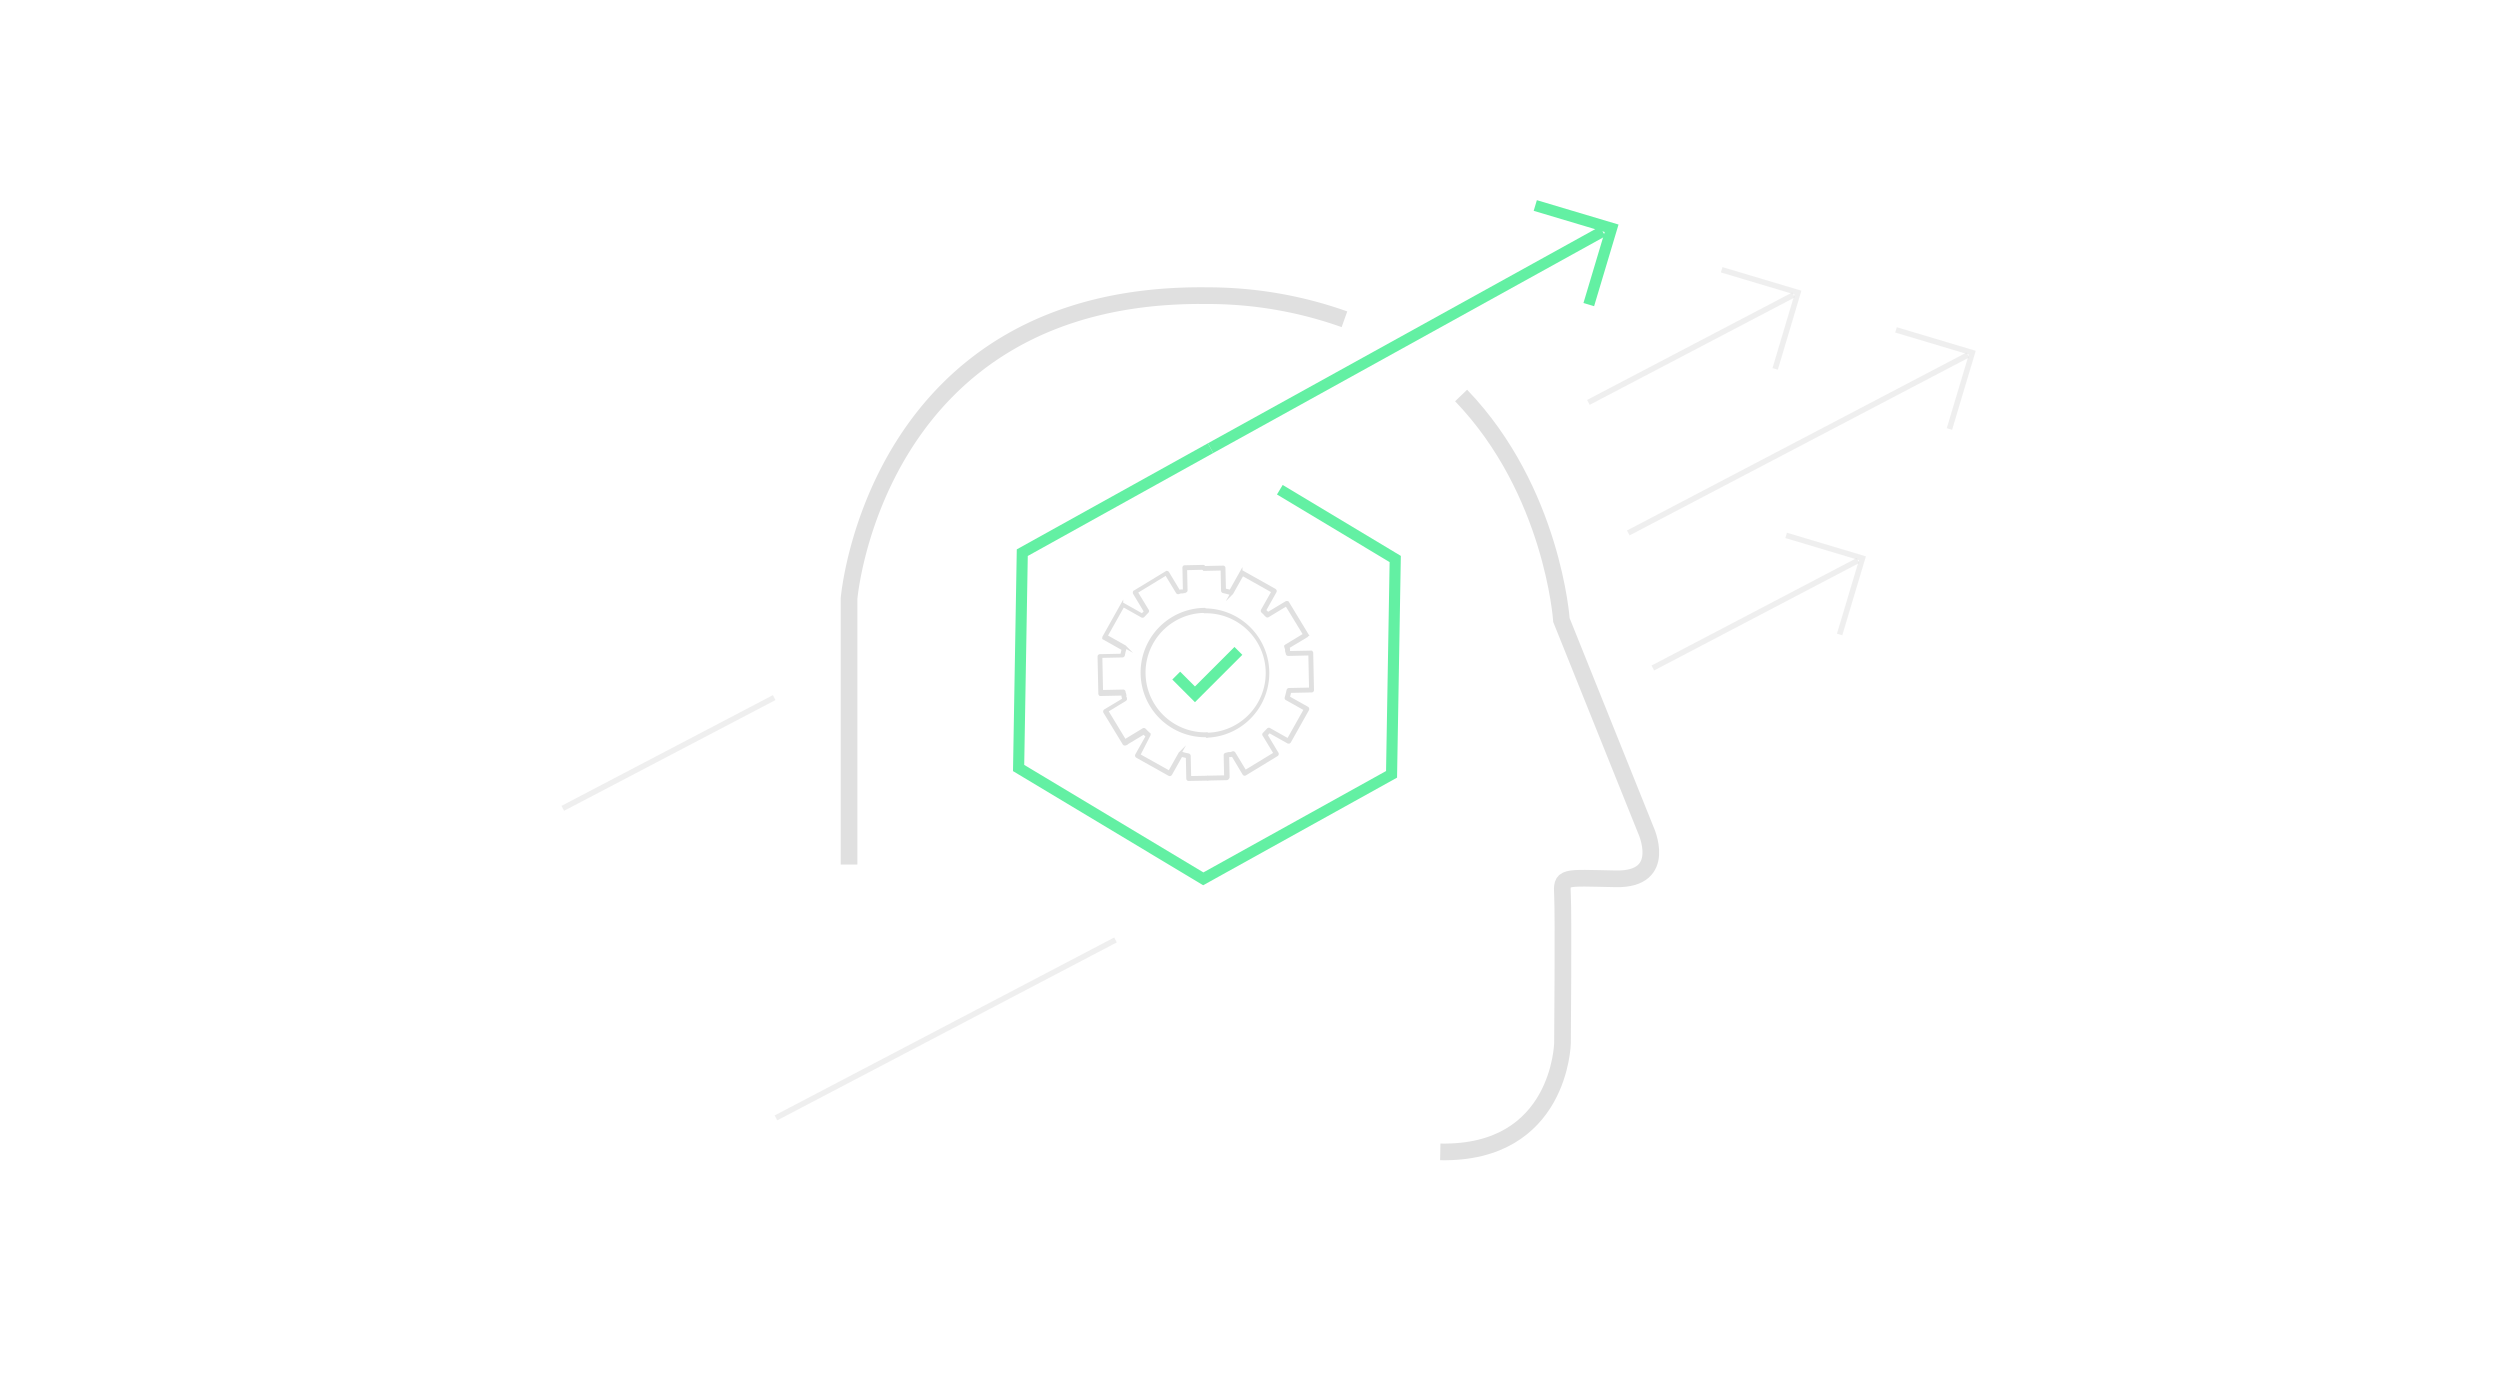 <svg id="Layer_1" data-name="Layer 1" xmlns="http://www.w3.org/2000/svg" viewBox="0 0 450 250"><defs><style>.cls-1,.cls-2,.cls-3{fill:none;}.cls-1{stroke:#63f0a3;stroke-width:2px;}.cls-1,.cls-2,.cls-3,.cls-4{stroke-miterlimit:10;}.cls-2,.cls-3,.cls-4{stroke:#e0e0e0;}.cls-2{stroke-width:3px;}.cls-3{opacity:0.5;}.cls-4{fill:#e0e0e0;stroke-width:0.5px;}</style></defs><polyline class="cls-1" points="217.9 80.67 184.01 99.48 183.35 138.24 216.59 158.19 250.48 139.38 251.14 100.62 230.37 88.15"/><line class="cls-1" x1="288.47" y1="41.65" x2="217.9" y2="80.67"/><g id="Group_1606" data-name="Group 1606"><g id="Group_1604" data-name="Group 1604"><g id="Group_1563" data-name="Group 1563"><g id="Group_1562" data-name="Group 1562"><g id="Group_1561" data-name="Group 1561"><path id="Path_1320-2" data-name="Path 1320-2" class="cls-2" d="M263,71.19c16.49,17.16,18.06,40.43,18.06,40.43l15.15,37.7s4.26,9.05-5.35,8.87-9.8-.56-9.61,2.95,0,26.62,0,26.62-.37,20-22,19.58"/><path id="Path_1320-2-2" data-name="Path 1320-2" class="cls-2" d="M152.83,155.61V107.74s4.62-55.26,64.49-54.52A73.28,73.28,0,0,1,242,57.47"/></g></g></g></g></g><polyline class="cls-1" points="276.35 36.99 290.09 41.09 285.98 54.83"/><polyline class="cls-3" points="341.28 59.38 355.01 63.48 350.9 77.22"/><line class="cls-3" x1="293.09" y1="95.93" x2="354.21" y2="63.9"/><polyline class="cls-3" points="321.51 96.37 335.24 100.48 331.13 114.21"/><line class="cls-3" x1="297.51" y1="120.24" x2="334.44" y2="100.89"/><polyline class="cls-3" points="309.9 48.56 323.63 52.66 319.53 66.4"/><line class="cls-3" x1="285.91" y1="72.43" x2="322.84" y2="53.08"/><line class="cls-3" x1="139.67" y1="201.22" x2="200.79" y2="169.19"/><line class="cls-3" x1="101.3" y1="145.5" x2="139.35" y2="125.57"/><g id="Group_1565" data-name="Group 1565"><g id="Group_1558" data-name="Group 1558"><g id="Group_1554" data-name="Group 1554"><g id="Group_1551" data-name="Group 1551"><g id="Path_607" data-name="Path 607"><path class="cls-4" d="M217.22,132.15a.18.18,0,0,1,.19.18.17.17,0,0,1-.18.19h0"/></g></g><g id="Group_1553" data-name="Group 1553"><g id="Group_1550" data-name="Group 1550"><g id="Path_606-2" data-name="Path 606-2"><path class="cls-4" d="M220.79,140.18l-3.32.07a.18.18,0,0,1-.19-.18.18.18,0,0,1,.18-.2l3.13-.06-.08-3.87a.19.19,0,0,1,.15-.19l.47-.12a.68.68,0,0,1,.23,0h0a.25.25,0,0,1,.12,0l.2-.06.25-.09a.2.2,0,0,1,.21.09l2,3.3,5.36-3.26-2-3.3a.17.17,0,0,1,0-.22l.78-.81a.18.18,0,0,1,.22,0l3.36,1.89,3.08-5.48-3.36-1.89a.17.17,0,0,1-.08-.23c.05-.18.1-.39.17-.64l.16-.68a.2.2,0,0,1,.18-.16l3.87-.08-.13-6.28-3.87.09a.19.19,0,0,1-.19-.15v0c0-.15-.08-.28-.12-.45a.68.68,0,0,1,0-.23v0a.2.2,0,0,1,0-.11,1.59,1.59,0,0,1-.07-.2c0-.08-.06-.15-.08-.25a.2.2,0,0,1,.09-.21l3.3-2-3.26-5.36-3.3,2a.17.17,0,0,1-.22,0l-.12-.11a1.54,1.54,0,0,1-.17-.19l-.52-.5a.2.2,0,0,1,0-.22l1.9-3.36-5.48-3.08-1.89,3.36a.17.17,0,0,1-.23.08l-.64-.17-.68-.16a.2.2,0,0,1-.16-.18l-.08-3.89-3.13.07a.18.18,0,0,1-.19-.19.18.18,0,0,1,.18-.19l3.32-.07a.17.17,0,0,1,.19.19l.09,3.92.53.12a3.51,3.51,0,0,1,.53.14l1.91-3.4a.2.2,0,0,1,.26-.08l5.8,3.26s.08.07.1.11,0,.09,0,.15l-1.91,3.4.42.4,0,0,.16.17,0,0,3.33-2a.36.36,0,0,1,.15,0c.06,0,.1,0,.12.09l3.45,5.69a.18.18,0,0,1-.07.26l-3.33,2s0,.06,0,.08.06.15.08.24v.06a.3.3,0,0,1,0,.15s0,.07,0,.11v0c0,.11.07.22.09.32l3.9-.08a.17.17,0,0,1,.19.18l.14,6.66a.18.18,0,0,1-.19.19l-3.9.08-.12.53c-.05.21-.09.38-.14.53l3.4,1.91a.22.22,0,0,1,.08.26l-3.26,5.8a.27.27,0,0,1-.11.1c-.05,0-.09,0-.15,0l-3.4-1.91-.57.6,2,3.34a.18.18,0,0,1,0,.15.13.13,0,0,1-.09.11l-5.68,3.46a.18.18,0,0,1-.26-.07l-2-3.34-.07,0c-.08,0-.15.06-.24.08h-.06l-.15,0-.11,0h0L221,136l.08,3.9C221,140.1,220.9,140.18,220.79,140.18Z"/></g><g id="Path_607-2" data-name="Path 607-2"><path class="cls-4" d="M217.31,132.52a.18.18,0,0,1-.19-.18.18.18,0,0,1,.18-.2,11,11,0,1,0-.45-22,.18.18,0,0,1-.19-.19.17.17,0,0,1,.18-.19,11.39,11.39,0,0,1,.47,22.77Z"/></g></g></g></g></g></g><g id="Group_1565-2" data-name="Group 1565"><g id="Group_1558-2" data-name="Group 1558"><g id="Group_1554-2" data-name="Group 1554"><g id="Group_1551-2" data-name="Group 1551"><g id="Path_607-2-2" data-name="Path 607"><path class="cls-4" d="M216.81,110.07a.2.2,0,0,1-.2-.19.18.18,0,0,1,.19-.19h0"/></g></g><g id="Group_1553-2" data-name="Group 1553"><g id="Group_1550-2" data-name="Group 1550"><g id="Path_606-2-2" data-name="Path 606-2"><path class="cls-4" d="M213.24,102l3.31-.07a.19.19,0,0,1,.2.19.18.18,0,0,1-.19.19l-3.13.07.08,3.86a.17.17,0,0,1-.14.19l-.47.13a.68.68,0,0,1-.23,0h0a.2.2,0,0,1-.11,0l-.21.06-.24.08a.19.19,0,0,1-.21-.09l-2-3.3-5.36,3.27,2,3.29a.17.17,0,0,1,0,.23l-.77.81a.21.21,0,0,1-.23,0l-3.36-1.89-3.07,5.47,3.36,1.9a.16.16,0,0,1,.08.22l-.18.65-.15.68a.21.21,0,0,1-.19.15l-3.86.08.13,6.28,3.86-.08a.18.18,0,0,1,.19.15v0c0,.15.08.28.12.45a.62.62,0,0,1,0,.22v0a.23.23,0,0,1,0,.11c0,.08,0,.13.06.21s.06.15.08.24a.18.18,0,0,1-.09.21l-3.29,2,3.26,5.37,3.29-2a.18.18,0,0,1,.23,0l.12.11c.05.06.11.11.17.19l.52.49a.2.2,0,0,1,0,.23L205,135.91l5.48,3.07,1.89-3.36a.18.18,0,0,1,.22-.08l.65.18.68.15a.23.23,0,0,1,.16.19l.08,3.88,3.13-.06a.18.18,0,0,1,.19.18.19.19,0,0,1-.19.2l-3.32.06a.17.17,0,0,1-.19-.18l-.08-3.92-.53-.12a5.31,5.31,0,0,1-.53-.14l-1.91,3.39a.2.2,0,0,1-.26.08l-5.8-3.25a.27.27,0,0,1-.1-.11.21.21,0,0,1,0-.15l1.91-3.4-.43-.41h0c-.06-.06-.09-.12-.15-.17l0,0-3.33,2a.21.21,0,0,1-.16,0,.13.13,0,0,1-.11-.09l-3.46-5.68a.21.21,0,0,1,.07-.27l3.34-2a.64.64,0,0,1,0-.07c0-.08-.06-.15-.08-.24v-.06a.53.53,0,0,1-.05-.15s0-.08,0-.11v0c0-.12-.06-.23-.08-.32l-3.9.08a.18.18,0,0,1-.19-.19l-.14-6.65a.18.18,0,0,1,.18-.19l3.91-.08.12-.53a4.65,4.65,0,0,1,.14-.54l-3.4-1.91a.19.19,0,0,1-.08-.26l3.25-5.8a.29.29,0,0,1,.12-.1c.05,0,.09,0,.15,0l3.39,1.91.58-.6-2-3.33a.24.24,0,0,1,0-.15c0-.06,0-.1.1-.12l5.68-3.45a.19.19,0,0,1,.26.07l2,3.33.08,0,.24-.08h.06a.3.3,0,0,1,.15,0l.11,0h0l.32-.08-.08-3.91C213.05,102.11,213.12,102,213.24,102Z"/></g><g id="Path_607-2-3" data-name="Path 607-2"><path class="cls-4" d="M216.71,109.69a.19.19,0,0,1,.2.19.18.18,0,0,1-.19.19,11,11,0,1,0,.46,22,.18.18,0,0,1,.19.19.18.18,0,0,1-.18.19,11.39,11.39,0,1,1-.48-22.78Z"/></g></g></g></g></g></g><polyline class="cls-1" points="211.72 121.61 215.09 124.98 222.91 117.16"/></svg>
